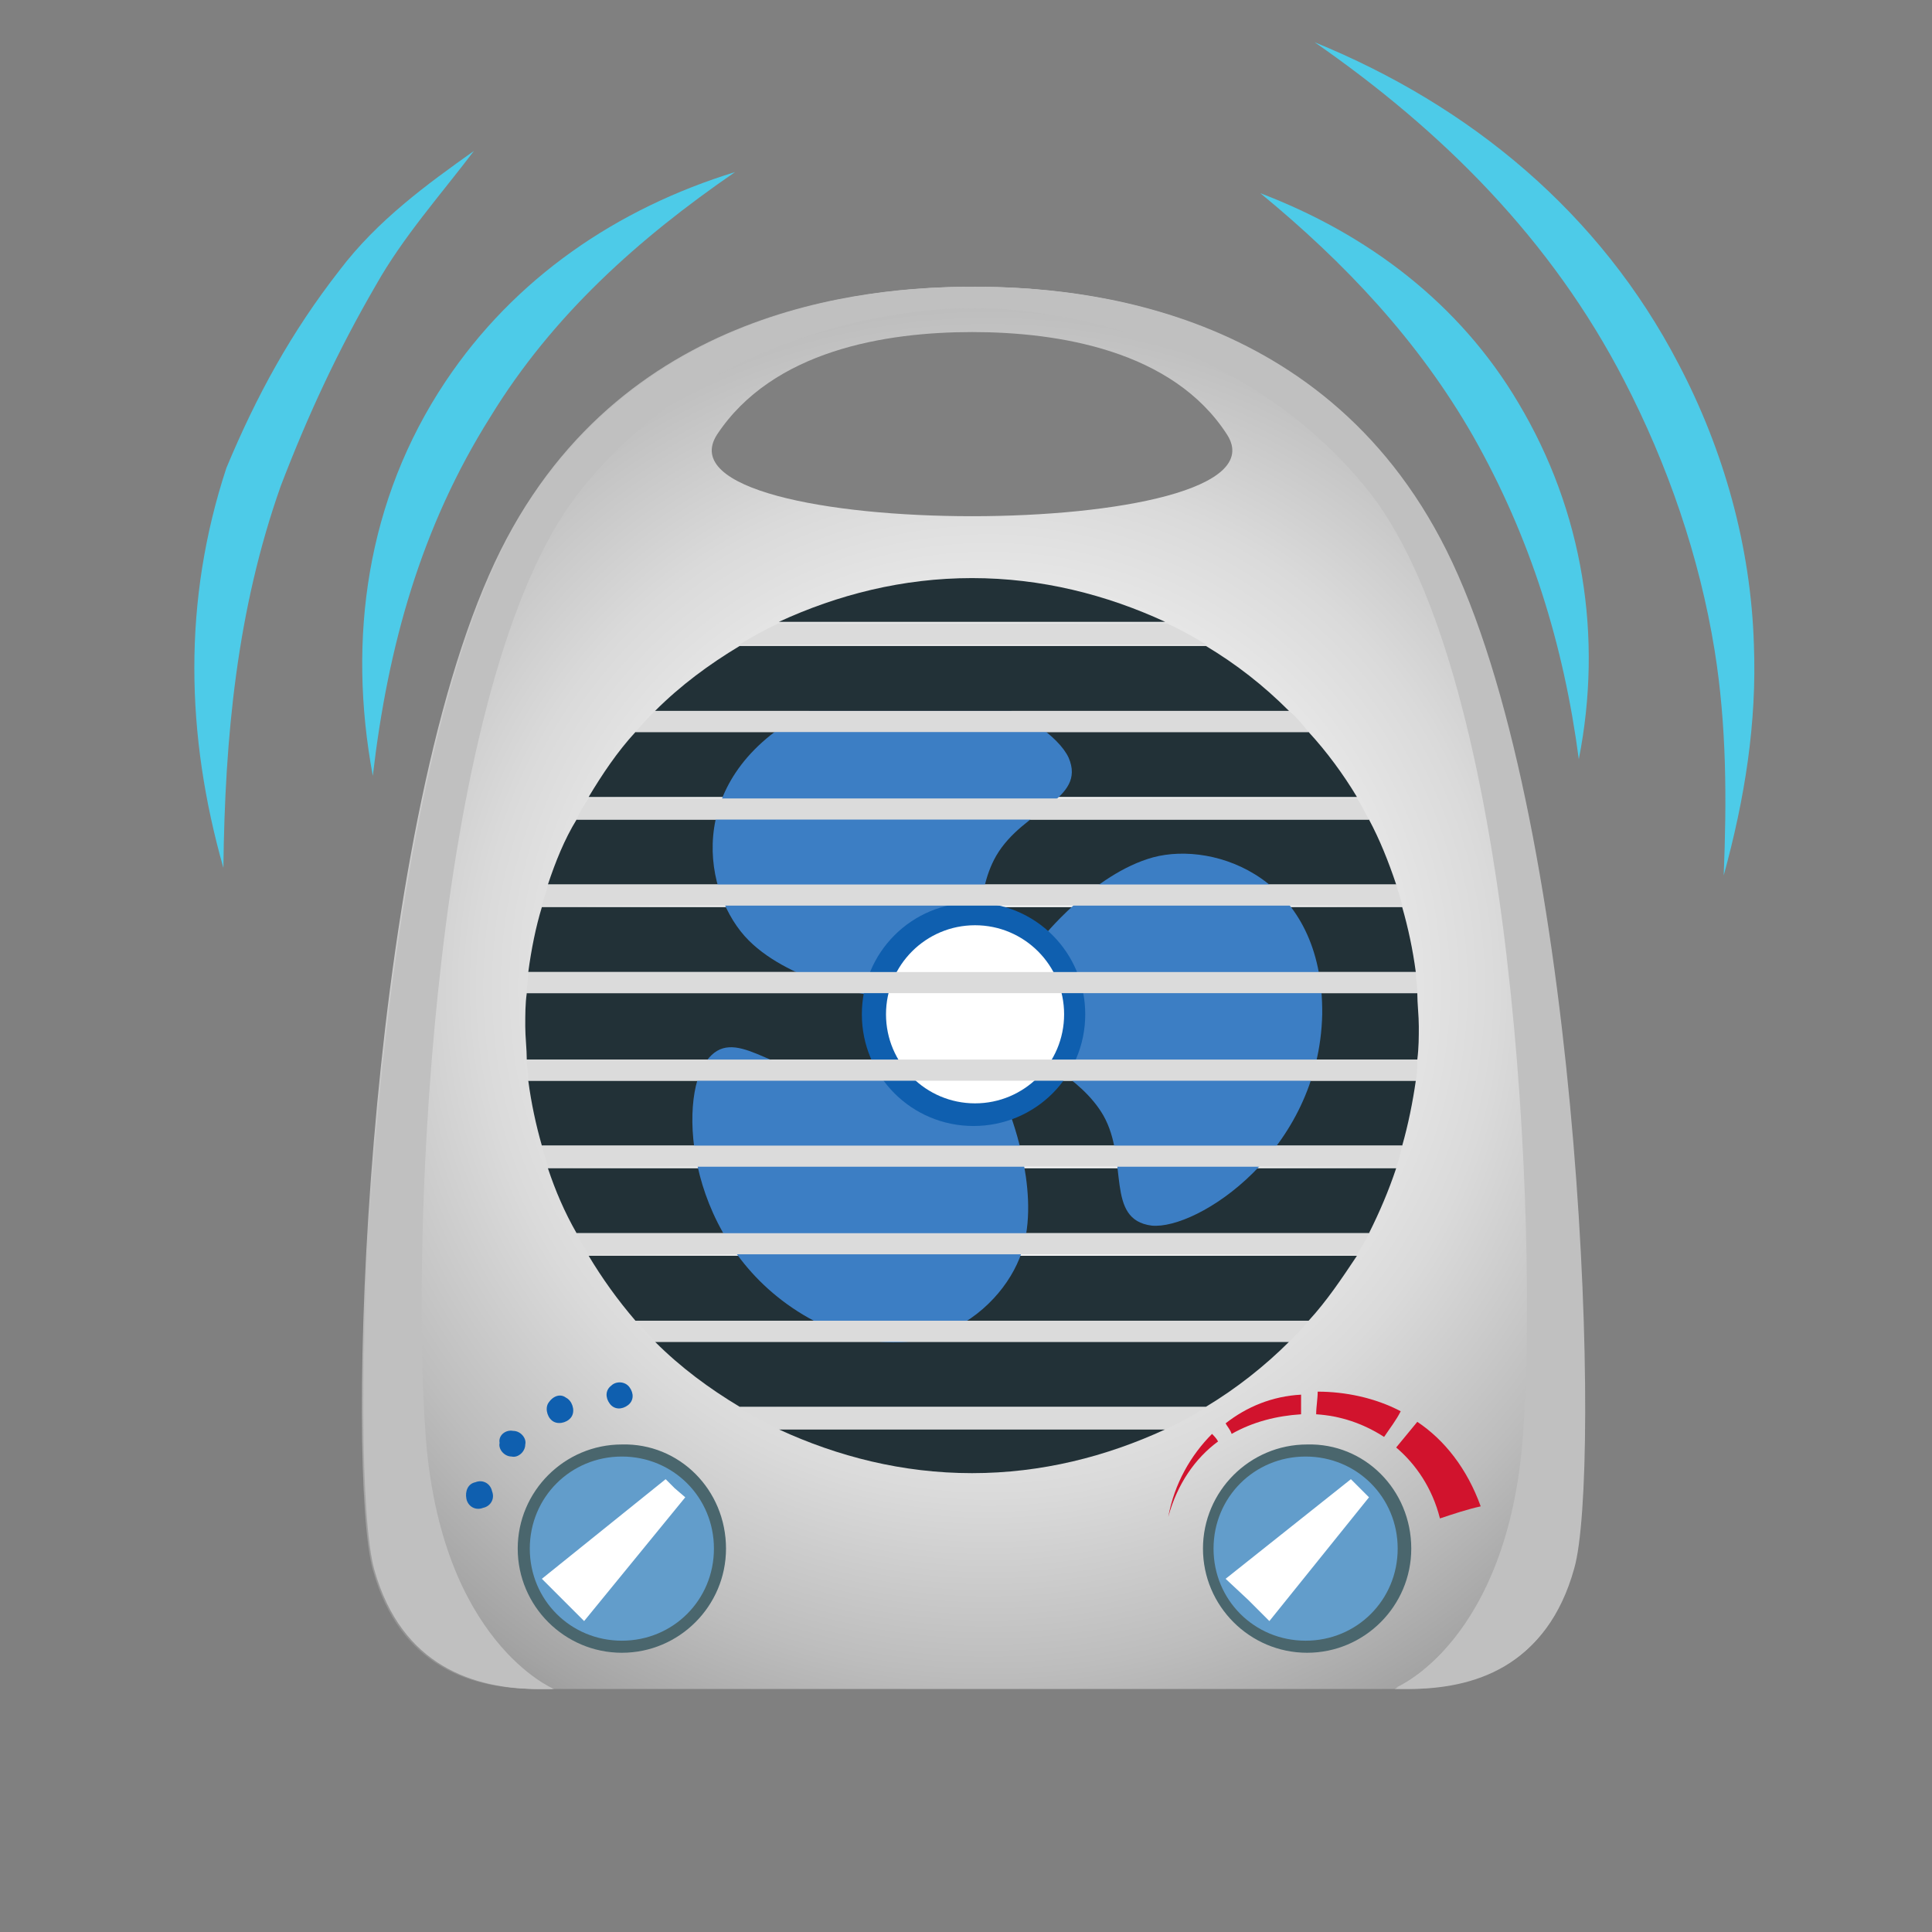 <?xml version="1.0" encoding="utf-8"?>
<!-- Generator: Adobe Illustrator 22.1.0, SVG Export Plug-In . SVG Version: 6.00 Build 0)  -->
<svg version="1.1" id="Calque_3" xmlns="http://www.w3.org/2000/svg" xmlns:xlink="http://www.w3.org/1999/xlink" x="0px" y="0px"
	 viewBox="0 0 128 128" style="enable-background:new 0 0 128 128;" xml:space="preserve">
<rect x="0" y="0" width="128" height="128" fill="#808080" stroke="none"/>
<style type="text/css">
	.st0{fill:url(#SVGID_1_);}
	.st1{fill:#223137;}
	.st2{fill:#3C7EC4;}
	.st3{fill:#0F5FAF;}
	.st4{fill:#FFFFFF;}
	.st5{fill:#DBDBDB;}
	.st6{fill:#C0C0C0;}
	.st7{fill:#4A666D;}
	.st8{fill:#629DCB;}
	.st9{fill:#D1132D;}
	.st10{fill:#4DCBE8;}
</style>
<radialGradient id="SVGID_1_" cx="65.489" cy="65.411" r="71.967" gradientUnits="userSpaceOnUse">
	<stop  offset="0" style="stop-color:#FFFFFF"/>
	<stop  offset="0.152" style="stop-color:#FBFBFB"/>
	<stop  offset="0.309" style="stop-color:#EEEEEE"/>
	<stop  offset="0.469" style="stop-color:#DADADA"/>
	<stop  offset="0.63" style="stop-color:#BDBDBD"/>
	<stop  offset="0.747" style="stop-color:#A3A3A3"/>
	<stop  offset="0.935" style="stop-color:#6C6C6C"/>
</radialGradient>
<path class="st0" d="M104.1,104c-1.8,6.4-6.6,7.9-10.9,7.9s-28.8,0-28.8,0s-24.5,0-28.8,0c-4.3,0-9.1-1.4-10.9-7.9
	s-0.6-47.1,7.7-65.9c7.8-17.8,25-19.1,32-19.1c7,0,24.2,1.3,32,19.1C104.7,56.9,105.9,97.6,104.1,104z M81.3,28.8
	C77.7,23.2,70.1,22,64.4,22c-5.7,0-13.2,1.2-16.9,6.8C42.9,36,85.9,36,81.3,28.8z"/>
<path class="st1" d="M34.8,68c0,0.7,0.1,1.5,0.1,2.2h59C94,69.4,94,68.7,94,68s-0.1-1.5-0.1-2.2h-59C34.8,66.5,34.8,67.2,34.8,68z"
	/>
<path class="st1" d="M49,93.2h30.9c2-1.2,3.9-2.7,5.5-4.3h-42C45.1,90.6,47,92,49,93.2z"/>
<path class="st1" d="M35.9,75.9h57c0.4-1.4,0.7-2.9,0.9-4.3H35C35.2,73.1,35.5,74.5,35.9,75.9z"/>
<path class="st1" d="M36.3,58.6h56.2c-0.5-1.5-1.1-3-1.8-4.3H38.2C37.4,55.6,36.8,57.1,36.3,58.6z"/>
<path class="st1" d="M64.4,97.6c4.6,0,8.9-1.1,12.8-2.9H51.6C55.5,96.5,59.8,97.6,64.4,97.6z"/>
<path class="st1" d="M42.1,87.5h44.6c1.2-1.3,2.2-2.8,3.2-4.3H39C39.9,84.7,40.9,86.1,42.1,87.5z"/>
<path class="st1" d="M38.2,81.7h52.5c0.7-1.4,1.3-2.8,1.8-4.3H36.3C36.8,78.9,37.4,80.3,38.2,81.7z"/>
<path class="st1" d="M35,64.4h58.8c-0.2-1.5-0.5-2.9-0.9-4.3h-57C35.5,61.4,35.2,62.9,35,64.4z"/>
<path class="st1" d="M39,52.8h50.9c-0.9-1.5-2-3-3.2-4.3H42.1C40.9,49.8,39.9,51.3,39,52.8z"/>
<path class="st1" d="M64.4,38.3c-4.6,0-8.9,1.1-12.8,2.9h25.6C73.3,39.4,69,38.3,64.4,38.3z"/>
<g>
	<path class="st2" d="M58,66c0,0-5.5-0.8-8.4-3.7c-3-3-4.4-10.5,3.4-14.9c7.9-4.4,16.5,0,17.8,2.8c1.2,2.8-3,3.4-4.8,6.5
		c-1.5,2.6-1,6.4-1,6.4L58,66z"/>
	<path class="st2" d="M66.8,73.5c0,0,2.1,5.1,1,9.1c-1.1,4.1-6.9,9.1-14.6,4.5c-7.8-4.7-8.3-14.3-6.4-16.8c1.8-2.5,4.4,0.9,8,0.9
		c3,0,6-2.3,6-2.3L66.8,73.5z"/>
	<path class="st2" d="M69,62.2c0,0,3.4-4.3,7.4-5.4c4.1-1.1,11.3,1.4,11.2,10.4c-0.2,9.1-8.3,14.3-11.3,14c-3.1-0.4-1.5-4.3-3.2-7.3
		c-1.5-2.6-5-4.1-5-4.1L69,62.2z"/>
	<path class="st3" d="M71.9,67.2c0,4.1-3.3,7.4-7.4,7.4s-7.4-3.3-7.4-7.4s3.3-7.4,7.4-7.4S71.9,63.1,71.9,67.2z"/>
	<circle class="st4" cx="64.6" cy="67.2" r="5.9"/>
</g>
<path class="st1" d="M43.4,47.1h42c-1.7-1.7-3.5-3.1-5.5-4.3H49C47,44,45.1,45.4,43.4,47.1z"/>
<path class="st5" d="M51.6,41.3c-0.9,0.4-1.8,0.9-2.6,1.4h30.9c-0.8-0.5-1.7-1-2.6-1.4H51.6z"/>
<path class="st5" d="M42.1,48.5h44.6c-0.4-0.5-0.8-1-1.3-1.4h-42C43,47.5,42.5,48,42.1,48.5z"/>
<path class="st5" d="M38.2,54.3h52.5c-0.3-0.5-0.5-1-0.8-1.4H39C38.7,53.3,38.4,53.8,38.2,54.3z"/>
<path class="st5" d="M35.9,60h57c-0.1-0.5-0.3-1-0.4-1.4H36.3C36.2,59.1,36,59.6,35.9,60z"/>
<path class="st5" d="M34.9,65.8h59c0-0.5-0.1-1-0.1-1.4H35C35,64.8,34.9,65.3,34.9,65.8z"/>
<path class="st5" d="M35,71.6h58.8c0.1-0.5,0.1-0.9,0.1-1.4h-59C34.9,70.6,35,71.1,35,71.6z"/>
<path class="st5" d="M36.3,77.3h56.2c0.2-0.5,0.3-0.9,0.4-1.4h-57C36,76.4,36.2,76.9,36.3,77.3z"/>
<path class="st5" d="M39,83.1h50.9c0.3-0.5,0.6-0.9,0.8-1.4H38.2C38.4,82.2,38.7,82.6,39,83.1z"/>
<path class="st5" d="M43.4,88.9h42c0.5-0.5,0.9-0.9,1.3-1.4H42.1C42.5,87.9,43,88.4,43.4,88.9z"/>
<path class="st5" d="M51.6,94.7h25.6c0.9-0.4,1.8-0.9,2.6-1.4H49C49.8,93.8,50.7,94.2,51.6,94.7z"/>
<path class="st6" d="M96.5,38.1c-7.8-17.8-25-19.1-32-19.1s-24.2,1.3-32,19.1C24.2,56.9,23,97.6,24.8,104s6.6,7.9,10.9,7.9
	c0.2,0,0.5,0,0.9,0c0,0-7.5-3.1-8.5-16.8c-1-13.7,0.5-50,10.1-62.4c10-12.8,26.3-12.3,26.3-12.3s16.3-0.4,26.3,12.3
	c9.6,12.4,11.1,48.7,10.1,62.4c-1,13.7-8.5,16.8-8.5,16.8c0.3,0,0.6,0,0.9,0c4.3,0,9.1-1.4,10.9-7.9
	C105.9,97.6,104.7,56.9,96.5,38.1z"/>
<g>
	<g>
		<path class="st3" d="M41.7,91.9c0.3,0.4,0.3,0.9-0.1,1.2c-0.4,0.3-0.9,0.3-1.2-0.1c-0.3-0.4-0.3-0.9,0.1-1.2
			C40.8,91.5,41.4,91.5,41.7,91.9z"/>
		<path class="st3" d="M37.5,92.6c0.4,0.2,0.6,0.8,0.4,1.2c-0.2,0.4-0.8,0.6-1.2,0.4c-0.4-0.2-0.6-0.8-0.4-1.2
			C36.6,92.5,37.1,92.3,37.5,92.6z"/>
		<path class="st3" d="M34,94.8c0.5,0,0.9,0.5,0.8,0.9c0,0.5-0.5,0.9-0.9,0.8c-0.5,0-0.9-0.5-0.8-0.9C33,95.1,33.5,94.7,34,94.8z"/>
		<path class="st3" d="M31.5,98.2c0.5-0.2,1,0.1,1.1,0.6c0.2,0.5-0.1,1-0.6,1.1c-0.5,0.2-1-0.1-1.1-0.6C30.8,98.8,31,98.3,31.5,98.2
			z"/>
	</g>
	<path class="st7" d="M48.1,102.6c0,3.8-3.1,6.9-6.9,6.9c-3.8,0-6.9-3.1-6.9-6.9s3.1-6.9,6.9-6.9C45,95.6,48.1,98.7,48.1,102.6z"/>
	<path class="st8" d="M47.3,102.6c0,3.4-2.7,6.1-6.1,6.1c-3.4,0-6.1-2.7-6.1-6.1s2.7-6.1,6.1-6.1C44.6,96.5,47.3,99.2,47.3,102.6z"
		/>
	<polygon class="st4" points="45.4,99.2 44.7,98.6 44.1,98 35.9,104.6 37.3,106 38.7,107.4 	"/>
</g>
<g>
	<path class="st7" d="M93.5,102.6c0,3.8-3.1,6.9-6.9,6.9c-3.8,0-6.9-3.1-6.9-6.9s3.1-6.9,6.9-6.9C90.4,95.6,93.5,98.7,93.5,102.6z"
		/>
	<path class="st8" d="M92.6,102.6c0,3.4-2.7,6.1-6.1,6.1c-3.4,0-6.1-2.7-6.1-6.1s2.7-6.1,6.1-6.1C89.9,96.5,92.6,99.2,92.6,102.6z"
		/>
	<polygon class="st4" points="90.7,99.2 90.1,98.6 89.5,98 81.2,104.6 82.7,106 84.1,107.4 	"/>
	<g>
		<path class="st9" d="M77.4,100.5c0.6-2.2,1.8-3.9,3.3-5c-0.1-0.2-0.3-0.4-0.4-0.5C78.9,96.4,77.8,98.3,77.4,100.5z"/>
		<path class="st9" d="M81.2,94.3c0.1,0.2,0.3,0.4,0.4,0.7c1.4-0.8,3-1.2,4.6-1.3c0-0.4,0-0.9,0-1.3C84.3,92.5,82.6,93.2,81.2,94.3z
			"/>
		<path class="st9" d="M87.3,92.2c0,0.5-0.1,1-0.1,1.5c1.6,0.1,3.1,0.6,4.5,1.5c0.4-0.6,0.8-1.1,1.1-1.7
			C91.1,92.6,89.1,92.2,87.3,92.2z"/>
		<path class="st9" d="M98.1,99.8c-0.9-2.5-2.4-4.4-4.2-5.6c-0.5,0.6-0.9,1.1-1.4,1.7c1.3,1.1,2.4,2.7,2.9,4.7
			C96.3,100.3,97.2,100,98.1,99.8z"/>
	</g>
</g>
<path class="st6" d="M96.6,38.1c-7.8-17.8-25-19.1-32-19.1s-24.2,1.3-32,19.1c-8.3,18.8-9.5,59.5-7.7,65.9s6.6,7.9,10.9,7.9
	c0.2,0,0.5,0,0.9,0c0,0-7.5-3.1-8.5-16.8c-1-13.7,0.5-50,10.1-62.4c10-12.8,26.3-12.3,26.3-12.3s16.3-0.4,26.3,12.3
	C100.5,45,102,81.4,101,95c-1,13.7-8.5,16.8-8.5,16.8c0.3,0,0.6,0,0.9,0c4.3,0,9.1-1.4,10.9-7.9C106.1,97.6,104.9,56.9,96.6,38.1z"
	/>
<path class="st10" d="M31.4,10c-2.2,2.9-4.7,5.7-6.5,8.9c-2.5,4.3-4.5,8.6-6.3,13.3c-2.9,8.2-3.7,16.6-3.8,25.3
	c-2.5-8.8-2.7-17.7,0.2-26.5c2-4.8,4.3-9,7.5-13.1C25,14.6,28.3,12.2,31.4,10z"/>
<path class="st10" d="M114.2,58c0.2-5,0.2-9.9-0.6-14.9c-1-6.2-3.1-12.3-6-17.9c-4.8-9.3-12-16.5-20.5-22.4
	C97.4,7,106,14.1,111.2,24.1c3,5.7,4.8,12.1,5,18.6C116.4,47.9,115.6,52.9,114.2,58z"/>
<path class="st10" d="M104.6,50.3c-1-7.6-3.2-14.7-7-21.4c-3.6-6.3-8.5-11.5-14.1-16.1c7.1,2.7,13.2,7.3,17.1,13.9
	C104.9,33.9,106.2,42.2,104.6,50.3z"/>
<path class="st10" d="M48.7,11.4c-6.4,4.4-12.1,9.5-16.2,16.2c-4.6,7.3-6.8,15.2-7.8,23.8c-1.7-9.1-0.4-18.3,4.8-26.1
	C34.1,18.4,40.9,13.8,48.7,11.4z"/>
</svg>
